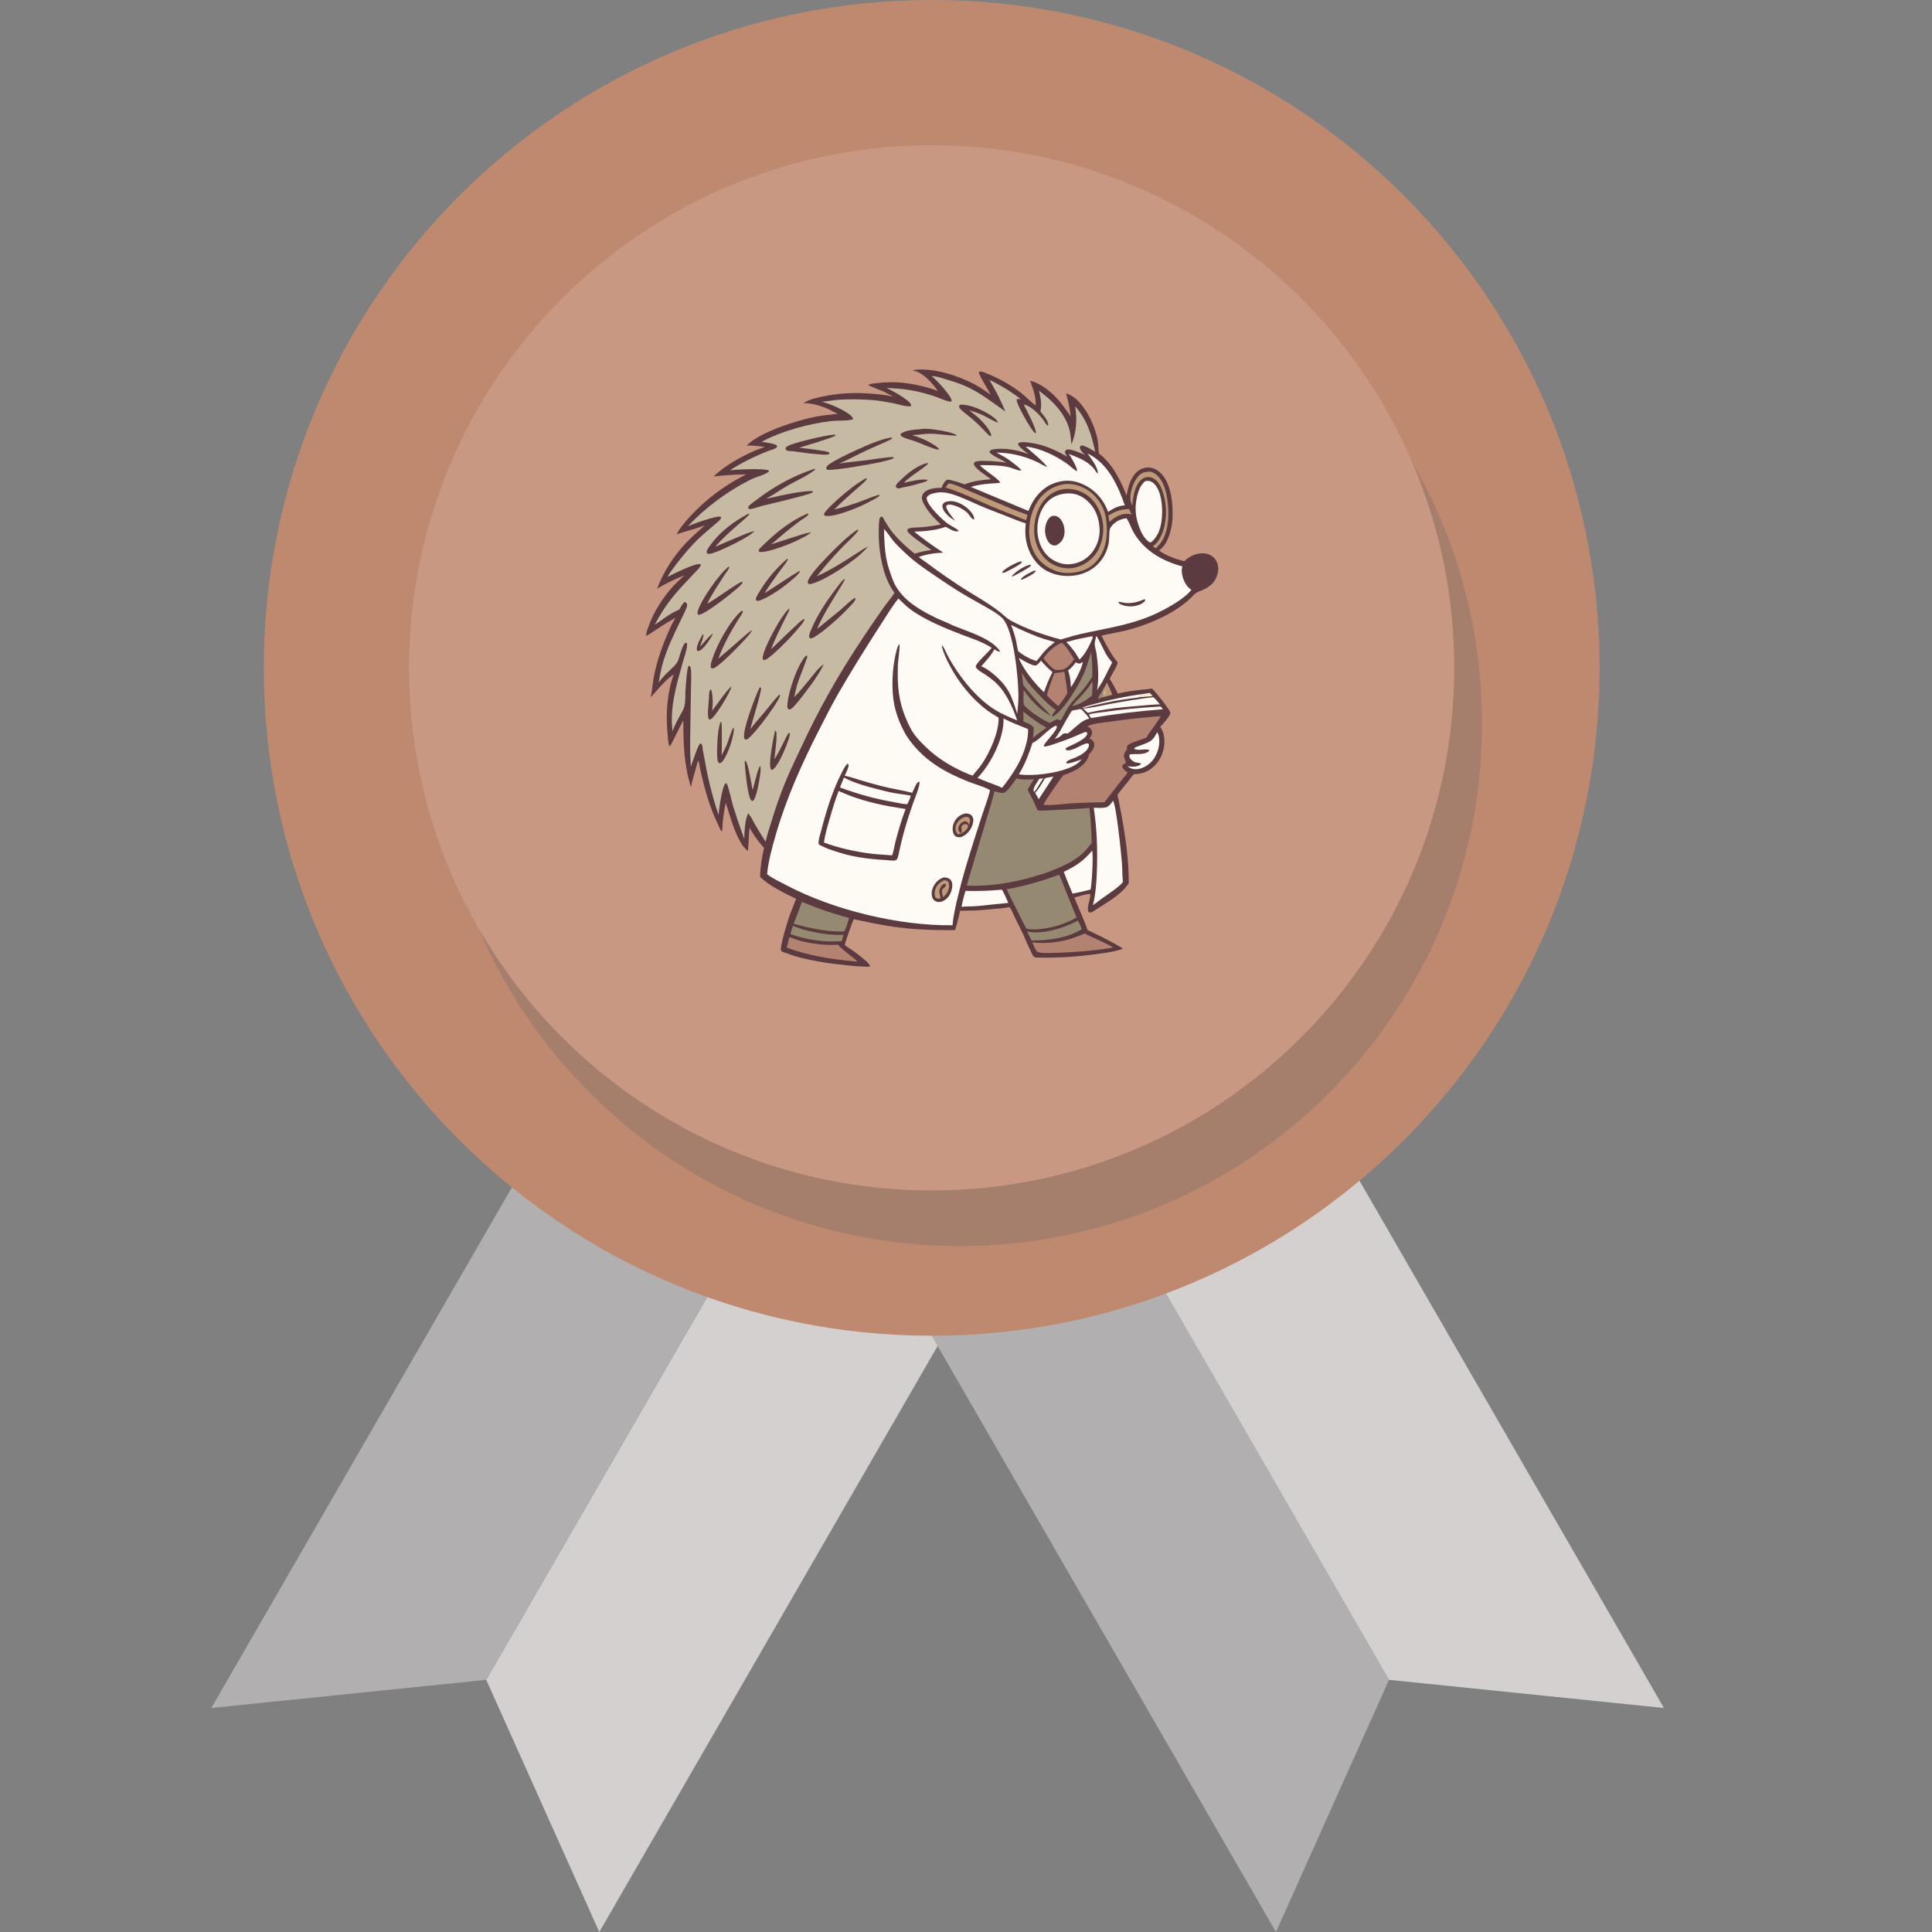<?xml version="1.0" encoding="UTF-8"?>
<!-- Generated by Pixelmator Pro 2.4.7 -->
<svg width="800" height="800" viewBox="0 0 800 800" xmlns="http://www.w3.org/2000/svg" xmlns:xlink="http://www.w3.org/1999/xlink">
    <rect x="0" y="0" width="800" height="800" fill="#808080" stroke="none"/>
    <path id="path1369" fill="#d4d0d0" stroke="none" d="M 330.949 471.09 L 411.277 517.468 L 248.156 800 L 201.337 695.583 L 330.949 471.09 Z"/>
    <path id="path1370" fill="#b1afaf" stroke="none" d="M 330.949 471.09 L 250.621 424.713 L 87.5 707.245 L 201.337 695.583 L 330.949 471.09 Z"/>
    <path id="path1371" fill="#b1afaf" stroke="none" d="M 445.55 471.09 L 365.22 517.468 L 528.342 800 L 575.16 695.583 L 445.55 471.09 Z"/>
    <path id="path1372" fill="#d4d0d0" stroke="none" d="M 445.55 471.09 L 525.878 424.713 L 688.997 707.245 L 575.16 695.583 L 445.55 471.09 Z"/>
    <path id="path1373" fill="#bf8970" stroke="none" d="M 662.34 276.555 C 662.34 429.29 538.522 553.107 385.785 553.107 C 233.048 553.107 109.231 429.29 109.231 276.555 C 109.231 123.818 233.048 0 385.785 0 C 538.522 0 662.34 123.818 662.34 276.555 Z"/>
    <path id="path1374" fill="#a88300" stroke="none" d="M 601.662 276.552 C 601.662 395.778 505.01 492.43 385.788 492.43 C 266.562 492.43 169.911 395.778 169.911 276.552 C 169.911 157.329 266.562 60.678 385.788 60.678 C 505.01 60.678 601.662 157.329 601.662 276.552 Z"/>
    <path id="path1375" fill="#a67e6c" stroke="none" d="M 613.693 299.6 C 613.693 419.102 516.818 515.977 397.315 515.977 C 277.813 515.977 180.937 419.102 180.937 299.6 C 180.937 180.097 277.813 83.222 397.315 83.222 C 516.818 83.222 613.693 180.097 613.693 299.6 Z"/>
    <path id="path1376" fill="#c99882" stroke="none" d="M 602.17 276.552 C 602.17 396.055 505.295 492.93 385.792 492.93 C 266.29 492.93 169.414 396.055 169.414 276.552 C 169.414 157.051 266.29 60.175 385.792 60.175 C 505.295 60.175 602.17 157.051 602.17 276.552 Z"/>
    <g id="bookclosedsideeye">
        <path id="path1377" fill="#5c3b40" stroke="none" d="M 379.565 153.071 C 387.27 152.485 396.995 155.607 403.758 159.256 C 406.006 160.469 408.094 161.965 410.202 163.401 C 409.456 161.867 405.2 155.13 405.326 154.226 C 405.525 153.973 405.576 153.859 405.922 153.825 C 406.575 153.759 407.532 154.229 408.143 154.462 C 413.164 156.381 418.428 159.324 422.7 162.607 C 424.857 164.264 426.658 166.317 428.855 167.92 C 428.978 164.119 427.821 161.126 426.55 157.643 C 431.196 158.762 435.914 162.741 438.908 166.379 C 440.502 168.316 441.869 170.41 443.349 172.428 C 443.108 170.387 442.811 168.404 442.347 166.399 C 442.073 165.216 441.68 164.074 441.453 162.879 C 442.654 163.278 443.803 163.825 444.808 164.599 C 449.646 168.321 453.361 176.163 454.494 182.102 C 454.846 183.949 454.748 185.772 455.016 187.609 L 455.042 187.775 C 460.628 192.029 463.938 198.788 466.48 205.177 C 467.152 201.669 468.022 197.98 470.735 195.444 C 470.82 195.365 470.907 195.287 470.995 195.212 C 471.084 195.137 471.175 195.064 471.267 194.993 C 471.36 194.922 471.454 194.854 471.55 194.788 C 471.646 194.722 471.743 194.659 471.842 194.598 C 471.942 194.537 472.042 194.478 472.144 194.422 C 472.246 194.367 472.35 194.313 472.455 194.263 C 472.56 194.212 472.666 194.164 472.773 194.119 C 472.88 194.074 472.988 194.031 473.098 193.991 C 473.207 193.952 473.318 193.915 473.429 193.881 C 473.54 193.847 473.652 193.815 473.765 193.787 C 473.878 193.759 473.991 193.733 474.106 193.711 C 474.22 193.688 474.335 193.668 474.45 193.651 C 474.565 193.634 474.68 193.621 474.796 193.61 C 474.912 193.599 475.028 193.591 475.145 193.586 C 475.261 193.58 475.377 193.578 475.494 193.579 C 475.61 193.58 475.726 193.584 475.843 193.591 C 477.903 193.713 479.692 194.845 481.049 196.339 C 485.084 200.783 485.795 209.059 485.483 214.845 C 485.272 218.764 483.909 224.49 480.828 227.198 L 479.919 228 C 482.95 230.073 486.835 231.521 490.404 232.383 C 491.708 231.073 493.218 230.116 494.992 229.576 C 497.03 228.955 499.413 228.87 501.322 229.941 C 501.41 229.991 501.498 230.044 501.584 230.099 C 501.67 230.153 501.754 230.21 501.838 230.269 C 501.921 230.328 502.003 230.39 502.083 230.453 C 502.163 230.516 502.241 230.581 502.318 230.648 C 502.395 230.715 502.47 230.784 502.544 230.855 C 502.617 230.926 502.689 230.998 502.759 231.073 C 502.829 231.147 502.897 231.223 502.963 231.301 C 503.029 231.379 503.093 231.458 503.155 231.539 C 503.217 231.62 503.277 231.702 503.335 231.786 C 503.393 231.87 503.449 231.956 503.502 232.042 C 503.556 232.129 503.608 232.217 503.657 232.307 C 503.706 232.396 503.753 232.486 503.798 232.578 C 503.843 232.67 503.885 232.763 503.925 232.856 C 503.965 232.95 504.003 233.045 504.039 233.141 C 504.074 233.236 504.107 233.333 504.138 233.43 C 504.168 233.528 504.196 233.626 504.222 233.724 C 504.821 236.071 504.213 238.35 502.972 240.375 C 501.887 242.146 499.826 243.533 497.942 244.332 C 497.053 244.709 496.013 245.007 495.223 245.573 C 494.39 246.17 493.671 247.067 492.919 247.774 C 491.637 248.98 490.219 250.133 488.785 251.153 C 482.429 255.67 473.959 259.121 466.428 261.011 C 463.009 261.868 459.531 262.388 456.113 263.21 C 457.53 266.228 460.522 271.708 462.732 274.145 L 462.811 274.231 C 462.852 275.557 460.119 279.506 459.549 281.092 C 459.535 281.131 459.522 281.17 459.509 281.21 C 460.834 282.976 461.819 285.243 462.867 287.195 C 466.103 286.377 469.644 285.97 472.96 285.571 C 474.292 285.411 475.672 285.396 476.977 285.083 C 478.025 285.849 484.594 294.151 484.64 295.089 C 484.698 296.262 481.306 300.198 480.396 300.956 C 481.609 302.591 482.072 304.451 482.16 306.464 C 482.32 310.093 481.05 313.898 478.573 316.582 C 475.942 319.432 473.264 320.439 469.476 320.602 C 468.639 321.518 467.918 322.6 467.136 323.569 C 465.637 325.425 464.05 327.242 462.694 329.206 C 463.349 331.635 463.735 334.126 464.208 336.594 C 465.956 345.7 467.478 356.448 467.394 365.715 C 464.473 370.253 459.169 373.238 454.695 376.071 C 453.795 376.641 452.745 377.557 451.702 377.819 C 451.302 377.92 451.082 377.847 450.749 377.626 C 449.764 375.875 451.562 372.496 451.467 370.495 C 451.455 370.242 451.498 370.339 451.313 370.173 C 449.199 370.313 446.907 371.109 444.864 371.658 C 446.664 376.164 448.793 380.616 450.381 385.192 C 451.609 385.633 452.839 386.316 454.018 386.877 C 457.796 388.675 461.43 390.642 465.032 392.77 C 462.031 394.028 458.498 394.439 455.295 394.9 C 446.585 396.152 438.055 396.735 429.265 396.507 C 428.798 396.494 428.374 396.448 428.029 396.096 C 427.211 395.259 424.338 388.298 423.611 386.765 C 422.445 384.309 421.205 381.896 420.008 379.457 C 419.42 378.259 418.899 376.569 417.983 375.614 C 417.879 375.627 417.763 375.64 417.662 375.663 C 415.758 376.1 413.745 376.194 411.798 376.366 C 409.311 376.585 406.817 376.864 404.323 376.981 C 402.062 377.086 399.794 377.051 397.53 377.141 C 396.977 379.8 396.351 382.561 395.46 385.127 C 386.892 385.249 378.388 384.935 369.89 383.736 C 364.362 382.956 358.977 381.779 353.522 380.63 C 352.674 382.6 351.963 384.664 351.251 386.689 C 350.775 388.238 350.168 389.685 349.782 391.271 C 350.735 392.146 352.082 392.847 353.145 393.618 C 354.623 394.69 360.045 398.627 360.267 400.022 L 360.085 400.207 C 358.439 400.705 345.074 399.129 342.617 398.744 C 337.889 398.004 333.181 397.163 328.601 395.749 C 327.715 395.475 326.883 395.101 326.012 394.805 C 325.332 394.574 323.736 394.248 323.409 393.583 C 322.778 392.303 326.12 381.486 326.814 379.528 C 327.693 377.049 328.768 374.648 329.662 372.177 C 325.065 369.974 318.303 366.736 314.71 363.045 C 314.795 361.035 314.976 359.034 315.253 357.041 C 315.53 355.049 315.902 353.074 316.368 351.117 C 315.844 350.426 315.215 349.805 314.671 349.126 C 313.111 347.181 311.503 344.965 310.413 342.723 C 309.95 345.901 310.067 349.208 309.682 352.418 C 305.002 348.808 302.341 337.851 300.507 332.399 C 299.971 334.893 299.592 337.495 299.298 340.03 C 299.148 341.317 299.326 343.016 298.89 344.215 L 298.71 344.22 C 298.184 343.544 297.953 342.694 297.573 341.932 C 293.416 333.605 291.103 324.383 289.302 315.296 L 289.082 315.246 L 289.104 314.924 L 289.237 315.099 L 289.129 314.886 C 288.712 315.763 288.556 316.761 288.274 317.691 C 287.443 320.432 286.704 323.08 286.111 325.884 C 283.178 316.62 282.962 307.93 282.952 298.285 C 281.884 300.018 278.015 308.432 277.439 308.909 L 277.211 308.883 C 277.185 308.837 277.156 308.792 277.134 308.744 C 276.602 307.583 276.602 305.683 276.473 304.405 C 275.627 296.031 276.126 287.201 278.982 279.227 C 278.941 279.255 278.901 279.283 278.861 279.311 L 278.663 279.454 C 275.134 281.969 272.337 285.57 269.452 288.757 C 270.05 285.945 270.223 283.049 270.761 280.219 C 271.938 274.037 273.942 268.22 276.431 262.446 C 277.422 260.148 278.392 257.884 279.746 255.77 C 278.118 256.79 276.405 257.681 274.777 258.711 C 272.517 260.14 270.325 261.715 268.044 263.102 C 267.806 263.247 267.86 263.255 267.562 263.234 C 267.536 263.077 267.528 263.068 267.537 262.883 C 267.59 261.797 268.224 260.375 268.573 259.338 C 270.463 253.719 274.595 247.278 278.591 242.893 C 280.079 241.26 281.79 239.786 283.373 238.241 C 280.775 239.208 274.21 242.277 272.067 243.843 C 274.722 236.661 279.156 229.913 284.459 224.413 C 286.804 221.98 289.347 219.789 291.845 217.523 C 289.298 218.536 286.559 219.273 283.932 220.066 C 282.68 220.444 281.382 220.755 280.198 221.316 C 281.399 218.778 283.54 216.281 285.416 214.21 C 286.093 213.466 286.783 212.735 287.488 212.018 C 288.193 211.3 288.911 210.596 289.642 209.906 C 290.374 209.216 291.118 208.539 291.875 207.877 C 292.633 207.216 293.402 206.568 294.184 205.936 C 294.966 205.303 295.76 204.686 296.565 204.083 C 297.37 203.481 298.187 202.894 299.015 202.323 C 299.843 201.751 300.681 201.196 301.53 200.657 C 302.379 200.117 303.238 199.594 304.106 199.088 C 305.704 198.141 307.36 197.309 308.986 196.414 C 304.462 196.486 299.953 196.783 295.459 197.305 C 299.7 193.11 306.813 189.067 312.346 186.691 C 313.788 186.072 315.298 185.635 316.753 185.046 C 314.229 184.763 311.699 184.34 309.155 184.541 C 314.311 179.023 329.624 174.225 337.01 172.693 C 340.275 172.016 343.636 171.676 346.951 171.351 C 345.652 170.879 344.448 170.068 343.191 169.481 C 340.333 168.146 335.852 166.798 332.691 166.953 C 332.798 166.881 332.905 166.81 333.013 166.74 C 335.142 165.377 337.798 164.786 340.247 164.264 C 347.581 162.702 354.216 162.438 361.657 163.079 C 364.449 163.319 367.122 163.588 369.863 164.213 C 368.498 163.531 367.189 162.736 365.802 162.098 C 364.71 161.597 359.999 159.907 359.562 159.405 C 359.633 159.357 359.7 159.302 359.775 159.259 C 360.568 158.813 362.453 158.739 363.398 158.621 C 371.843 157.563 380.381 159.014 388.337 161.862 C 386.512 159.196 383.326 155.615 380.374 154.184 C 379.565 153.792 378.645 153.601 377.785 153.337 C 378.373 153.221 378.972 153.153 379.565 153.071 Z"/>
        <path id="path1378" fill="#968971" stroke="none" d="M 456.522 285.984 C 456.567 286.454 456.747 287.079 456.634 287.531 C 456.553 287.854 456.036 288.589 456.279 288.793 C 455.932 289.103 455.046 289.307 454.588 289.479 C 454.944 288.16 455.764 287.096 456.522 285.984 Z"/>
        <path id="path1379" fill="#f5eece" stroke="none" d="M 476.027 286.917 C 476.418 287.248 477.055 287.76 477.171 288.267 C 475.379 288.397 473.587 288.576 471.796 288.698 C 471.855 288.415 471.903 288.258 472.114 288.061 C 472.339 287.851 472.28 287.989 472.311 287.708 L 471.996 287.536 C 473.33 287.323 474.708 287.191 476.027 286.917 Z"/>
        <path id="path1380" fill="#fdfbf4" stroke="none" d="M 430.353 322.488 L 432.077 322.301 C 430.734 324.085 429.766 326.167 428.42 327.905 C 428.181 327.693 428.037 327.553 427.909 327.258 C 428.049 325.73 429.564 323.815 430.353 322.488 Z"/>
        <path id="path1381" fill="#bd9a78" stroke="none" d="M 456.522 285.984 C 457.179 284.905 457.827 283.813 458.333 282.654 C 459.156 284.261 459.956 285.975 460.55 287.68 C 459.137 288.085 457.723 288.514 456.279 288.793 C 456.036 288.589 456.553 287.854 456.634 287.531 C 456.747 287.079 456.567 286.454 456.522 285.984 Z"/>
        <path id="path1382" fill="#c7baa2" stroke="none" d="M 457.62 286.116 L 457.896 286.31 C 457.929 286.479 457.946 286.52 457.936 286.709 C 457.915 287.115 457.611 287.412 457.337 287.669 C 457.17 287.627 457.081 287.565 456.938 287.473 L 456.882 287.155 C 457.039 286.717 457.306 286.452 457.62 286.116 Z"/>
        <path id="path1383" fill="#fdfbf4" stroke="none" d="M 447.803 293.192 C 449.905 292.248 452.257 291.724 454.481 291.147 C 460.249 289.6 466.087 288.397 471.996 287.536 L 472.311 287.708 C 472.28 287.989 472.339 287.851 472.114 288.061 C 471.903 288.258 471.855 288.415 471.796 288.698 C 470.627 288.962 469.38 289.055 468.193 289.22 C 465.854 289.546 463.506 289.872 461.185 290.307 C 458.061 290.894 454.939 291.613 451.839 292.317 C 450.569 292.605 449.098 293.173 447.803 293.192 Z"/>
        <path id="path1384" fill="#bd9a78" stroke="none" d="M 466.85 210.795 L 467.407 210.776 C 467.906 211.253 468.109 212.292 468.562 212.915 C 468.596 212.963 468.632 213.01 468.667 213.057 C 468.247 212.956 467.822 212.853 467.392 212.803 C 464.754 212.498 462.299 213.741 460.29 215.314 L 459.452 216.131 C 459.246 215.253 459.096 214.359 458.932 213.473 C 461.798 211.752 463.534 211.121 466.85 210.795 Z"/>
        <path id="path1385" fill="#fdfbf4" stroke="none" d="M 432.615 322.435 C 433.271 321.843 435.275 321.82 436.198 321.578 C 434.207 324.719 432.171 327.811 430.111 330.903 C 429.623 330.031 429.151 329.144 428.632 328.291 L 428.42 327.905 C 429.766 326.167 430.734 324.085 432.077 322.301 L 432.615 322.435 Z"/>
        <path id="path1386" fill="#443033" stroke="none" d="M 432.077 322.301 L 432.615 322.435 C 431.431 324.38 430.18 326.626 428.632 328.291 L 428.42 327.905 C 429.766 326.167 430.734 324.085 432.077 322.301 Z"/>
        <path id="path1387" fill="#fdfbf4" stroke="none" d="M 448.256 274.087 C 448.301 274.172 448.302 274.157 448.303 274.285 C 448.313 276.071 444.713 282.967 443.493 284.469 L 443.517 284.223 L 443.44 284.313 L 443.335 283.322 C 443.308 281.314 442.886 279.492 442.289 277.59 C 443.4 276.727 444.345 275.838 445.13 274.664 L 445.234 274.507 C 445.4 274.441 445.314 274.5 445.429 274.263 C 445.808 274.435 446.35 274.748 446.765 274.768 C 447.409 274.799 447.766 274.455 448.256 274.087 Z"/>
        <path id="path1388" fill="#fdfbf4" stroke="none" d="M 479.295 292.636 C 479.699 292.593 480.176 292.508 480.572 292.626 C 480.991 292.751 481.278 293.336 481.5 293.687 C 471.972 294.44 462.332 295.511 452.915 297.151 C 452.564 297.243 452.258 297.32 451.89 297.315 C 451.352 296.984 451.175 296.336 450.918 295.772 C 453.182 295.246 455.61 295.025 457.915 294.702 C 465.013 293.721 472.14 293.032 479.295 292.636 Z"/>
        <path id="path1389" fill="#fdfbf4" stroke="none" d="M 451.839 263.53 C 452.158 263.503 452.171 263.449 452.455 263.629 C 452.458 263.684 452.466 263.738 452.464 263.792 C 452.435 264.488 451.988 265.304 451.698 265.932 C 450.481 268.561 449.095 271.1 446.984 273.12 C 446.4 272.168 445.822 271.213 445.248 270.255 C 444.056 268.745 442.949 267.154 441.524 265.851 C 443.075 265.528 444.583 264.995 446.132 264.651 C 448.025 264.231 449.947 263.96 451.839 263.53 Z"/>
        <path id="path1390" fill="#fdfbf4" stroke="none" d="M 447.155 293.595 L 447.961 293.853 C 449.014 295.135 450.162 296.135 451.068 297.555 C 448.353 298.066 446.03 300.473 443.983 302.21 C 443.425 302.684 442.845 303.252 442.211 303.622 C 441.637 303.958 441.255 303.531 440.708 303.678 C 439.948 303.884 439.212 304.839 438.513 305.246 C 437.972 305.561 437.301 305.748 436.709 305.949 C 438.438 304.036 439.695 301.349 440.962 299.103 C 441.867 297.499 442.825 295.938 443.77 294.358 C 444.882 293.936 446.049 293.96 447.155 293.595 Z"/>
        <path id="path1391" fill="#fdfbf4" stroke="none" d="M 453.938 263.323 C 454.549 263.714 457.327 269.738 457.999 270.896 C 458.719 272.137 459.589 273.2 460.515 274.288 C 460.204 275.057 459.756 275.784 459.39 276.53 C 458.465 278.457 457.495 280.36 456.479 282.241 L 454.263 285.787 C 455.123 281.451 454.7 275.349 454.088 270.933 C 453.881 269.437 453.267 267.822 453.309 266.32 C 453.336 265.366 453.781 264.292 453.938 263.323 Z"/>
        <path id="path1392" fill="#bd9a78" stroke="none" d="M 475.572 195.305 C 475.622 195.291 475.67 195.267 475.722 195.262 C 476.656 195.179 478.181 195.992 478.849 196.576 C 482.472 199.736 483.393 205.532 483.708 210.064 C 484.027 214.636 483.577 220.245 481.029 224.2 C 480.342 225.266 479.459 226.112 478.633 227.061 L 477.354 226.174 C 477.618 225.987 477.874 225.79 478.122 225.582 C 481.178 223.012 482.353 218.037 482.698 214.258 C 482.704 214.213 482.711 214.168 482.717 214.122 C 483.205 210.175 482.065 202.906 479.526 199.736 C 478.59 198.566 477.226 197.668 475.707 197.535 C 474.559 197.435 473.471 197.864 472.6 198.598 C 469.804 200.954 469.109 206.061 468.868 209.461 C 468.491 208.561 468.17 207.695 468.083 206.715 C 467.826 203.808 469.377 199.46 471.275 197.263 C 472.531 195.808 473.744 195.44 475.572 195.305 Z"/>
        <path id="path1393" fill="#fdfbf4" stroke="none" d="M 477.495 288.693 C 478.31 289.128 479.591 290.902 480.297 291.648 C 477.494 291.721 474.685 292.025 471.889 292.246 C 464.733 292.812 457.466 293.539 450.458 295.166 L 448.479 293.401 C 452.16 293.13 455.901 292.179 459.531 291.504 C 465.468 290.401 471.495 289.38 477.495 288.693 Z"/>
        <path id="path1394" fill="#bd9a78" stroke="none" d="M 392.82 200.143 C 395.079 200.303 399.546 202.582 401.79 203.507 L 419.548 210.973 C 421.47 211.781 423.485 212.383 425.425 213.159 C 425.284 213.818 425.205 214.743 424.841 215.308 L 424.616 215.321 C 419.848 213.333 414.97 211.588 410.23 209.535 C 403.918 206.801 398.128 203.948 391.521 201.853 C 391.923 201.243 392.333 200.691 392.82 200.143 Z"/>
        <path id="path1395" fill="#fdfbf4" stroke="none" d="M 421.884 272.536 C 422.52 272.71 423.097 273.178 423.673 273.501 C 424.638 274.042 427.659 275.667 428.682 275.583 C 429.651 275.502 430.476 274.24 431.07 273.549 C 432.484 275.315 434.089 276.831 435.79 278.314 C 435.06 279.788 434.366 281.24 433.733 282.758 C 433.205 284.031 432.776 285.355 432.311 286.651 C 428.544 283.116 423.771 277.313 421.884 272.536 Z"/>
        <path id="path1396" fill="#fdfbf4" stroke="none" d="M 479.146 303.202 C 479.321 303.459 479.468 303.732 479.587 304.02 C 479.706 304.307 479.795 304.604 479.853 304.91 C 480.489 308.096 479.554 311.615 477.727 314.259 C 476.323 316.29 473.845 318.003 471.394 318.424 C 469.645 318.724 468.263 318.31 466.839 317.316 C 467.91 317.388 469.193 317.544 470.252 317.382 C 470.944 317.277 472.064 316.903 472.505 316.34 L 472.463 316.208 C 471.889 315.865 470.754 315.804 470.062 315.653 C 469.297 315.354 468.298 314.612 467.865 313.907 C 467.643 313.546 467.61 312.968 467.729 312.57 C 467.8 312.337 467.918 312.383 468.13 312.356 C 470.314 312.074 472.731 312.58 474.82 311.609 C 475.257 311.405 475.765 311.115 475.937 310.656 C 474.804 309.727 471.166 311.134 469.709 310.034 C 469.721 309.951 469.706 309.86 469.744 309.786 C 470.082 309.125 475.341 307.986 477.063 306.324 C 477.989 305.429 478.553 304.328 479.146 303.202 Z"/>
        <g id="g5">
            <path id="path1397" fill="#b38271" stroke="none" d="M 440.6 278.139 L 440.753 278.173 C 440.97 278.942 441.01 279.839 441.129 280.631 C 441.443 282.728 441.803 284.827 441.989 286.94 C 440.975 288.85 439.587 290.646 438.268 292.357 C 437.703 291.931 437.17 291.452 436.628 290.996 C 435.536 289.978 434.44 288.984 433.488 287.83 C 434.311 284.737 435.513 281.783 436.581 278.77 C 437.937 278.594 439.261 278.429 440.6 278.139 Z"/>
            <path id="path1398" fill="#b38271" stroke="none" d="M 439.684 266.259 C 441.056 266.712 443.839 271.583 444.786 272.961 C 444.098 273.967 443.209 275.011 442.337 275.861 C 440.766 277.393 439.352 277.467 437.28 277.435 C 435.756 277.173 433.023 273.785 432.067 272.585 C 433.52 270.414 437.117 266.836 439.684 266.259 Z"/>
        </g>
        <path id="path1399" fill="#fdfbf4" stroke="none" d="M 414.195 368.443 C 414.4 368.404 414.616 368.429 414.824 368.435 C 415.479 368.922 416.98 372.816 417.508 373.86 C 415.232 374.163 412.917 374.32 410.631 374.563 C 407.399 374.906 404.049 375.372 400.799 375.325 C 399.906 375.363 399.028 375.424 398.14 375.524 C 398.548 373.275 399.14 371.081 399.779 368.888 C 404.648 369.015 409.331 368.906 414.195 368.443 Z"/>
        <path id="path1400" fill="#fdfbf4" stroke="none" d="M 418.648 258.769 C 419.787 259.266 420.884 259.877 422.012 260.403 C 424.605 261.614 427.28 262.766 429.96 263.773 C 432.193 264.612 434.515 265.138 436.777 265.881 C 435.342 266.998 433.954 268.084 432.741 269.451 C 431.441 270.771 430.478 272.379 429.157 273.698 C 426.288 272.843 423.974 271.5 421.619 269.686 C 421.242 268.437 421.094 267.064 420.822 265.782 C 420.31 263.366 419.583 261.056 418.648 258.769 Z"/>
        <path id="path1401" fill="#fdfbf4" stroke="none" d="M 452.257 352.197 C 452.751 354.598 452.146 365.876 451.598 368.318 C 449.17 369.007 446.579 369.537 444.102 370.031 C 443.862 369.33 443.54 368.648 443.251 367.966 C 442.255 365.682 441.39 363.336 440.487 361.014 C 445.702 358.456 448.483 356.672 452.257 352.197 Z"/>
        <path id="path1402" fill="#b38271" stroke="none" d="M 326.921 388.073 C 328.437 388.552 329.893 389.172 331.433 389.595 C 335.859 390.814 342.374 391.563 346.933 391.184 C 348.604 392.949 350.517 394.42 352.411 395.932 C 353.25 396.602 354.211 397.248 354.938 398.034 C 354.631 398.208 354.125 398.089 353.766 398.06 C 344.522 397.255 334.526 395.703 325.81 392.406 C 326.206 390.963 326.4 389.48 326.921 388.073 Z"/>
        <path id="path1403" fill="#b38271" stroke="none" d="M 449.181 386.51 C 452.992 388.641 457.215 390.069 460.955 392.291 C 459.605 392.683 458.07 392.795 456.677 393.001 C 450.738 393.882 444.767 394.19 438.779 394.517 C 436.684 394.474 431.511 394.992 429.84 394.247 C 428.731 393.752 427.928 391.245 427.45 390.169 C 429.138 390.445 430.828 390.463 432.534 390.441 C 438.518 390.364 443.752 388.943 449.181 386.51 Z"/>
        <path id="path1404" fill="#fdfbf4" stroke="none" d="M 474.361 199.149 C 474.712 199.118 475.075 199.105 475.427 199.118 C 476.449 199.154 477.407 199.751 478.086 200.484 C 480.895 203.512 481.397 209.548 481.17 213.444 C 480.926 217.641 480.091 221.5 476.836 224.395 C 476.561 224.518 476.39 224.602 476.086 224.578 C 475.028 224 474.233 222.977 473.551 222.01 C 472.767 220.9 472.268 219.697 471.787 218.433 C 470.331 214.61 469.854 211.09 470.556 207.02 C 471.035 204.243 471.941 200.851 474.361 199.149 Z"/>
        <path id="path1405" fill="#fdfbf4" stroke="none" d="M 415.543 297.521 C 418.703 299.135 422.364 300.582 425.68 301.88 C 425.815 303.786 425.505 305.618 425.071 307.468 C 423.413 314.532 419.375 320.598 414.946 326.232 C 413.162 325.326 411.328 324.73 409.463 324.032 C 407.882 323.423 406.313 322.783 404.758 322.111 L 404.991 321.867 C 410.462 316.061 415.774 305.597 415.543 297.521 Z"/>
        <path id="path1406" fill="#fdfbf4" stroke="none" d="M 437.135 300.488 L 437.524 300.616 C 438.401 302.129 432.26 307.513 432.193 308.956 C 432.479 309.129 432.667 309.131 433 309.086 C 435.198 308.792 442.633 305.904 445.016 304.936 C 446.378 304.384 447.771 303.652 449.153 303.193 C 449.507 303.075 449.692 303.104 450.034 303.227 C 450.18 303.538 450.227 303.7 450.131 304.041 C 449.517 306.231 443.938 308.431 441.857 309.465 C 441.485 309.649 441.334 309.747 441.202 310.144 L 441.396 310.47 C 443.381 311.698 448.419 307.779 450.2 307.819 C 450.565 307.827 450.615 307.873 450.864 308.11 C 450.974 308.556 450.936 308.879 450.768 309.302 C 449.856 311.602 447.034 312.906 444.917 313.863 C 444.016 314.214 442.057 314.745 441.586 315.606 C 441.48 315.8 441.559 315.879 441.616 316.074 C 442.523 316.459 446.921 314.768 447.947 314.426 C 447.361 315.051 446.781 315.662 446.086 316.168 C 440.948 319.913 428.17 321.604 421.882 320.634 C 424.447 316.412 425.966 312.346 427.518 307.681 C 430.911 306.012 433.638 302.12 437.135 300.488 Z"/>
        <path id="path1407" fill="#fdfbf4" stroke="none" d="M 460.845 331.595 C 462.222 333.013 464.33 354.19 464.57 357.286 C 464.772 359.903 464.674 362.55 464.98 365.142 C 463.791 367.239 456.722 371.531 454.599 373.33 L 454.429 373.476 C 453.829 373.925 453.198 374.343 452.583 374.771 C 453.767 369.83 454.049 364.953 454.217 359.899 C 454.501 351.333 454.165 342.961 452.898 334.479 C 454.367 334.492 455.996 334.627 457.442 334.414 C 459.152 334.163 459.927 332.899 460.845 331.595 Z"/>
        <path id="libro" fill="#b38271" stroke="none" d="M 479.02 296.676 C 479.574 296.619 480.137 296.606 480.693 296.575 C 479.471 298.556 478.082 300.446 476.748 302.353 C 476.078 303.31 475.167 304.349 474.744 305.433 C 473.13 306.144 467.716 307.566 466.859 308.743 C 466.555 309.161 466.601 309.533 466.686 310.01 C 466.725 310.228 466.563 310.358 466.445 310.536 C 464.512 313.448 465.663 313.179 466.188 315.751 C 465.88 316.303 465.174 316.372 464.835 316.901 C 464.708 317.1 464.689 317.276 464.73 317.499 C 464.913 318.499 466.168 319.323 466.951 319.865 C 466.074 321.183 464.934 322.401 463.958 323.654 L 457.308 332.195 C 452.727 332.286 448.098 332.361 443.527 332.663 C 440.032 332.894 435.864 333.533 432.459 333.299 C 432.257 333.32 432.362 333.336 432.149 333.218 C 432.349 331.947 438.859 322.897 440.183 321.092 C 442.403 320.185 444.576 319.528 446.579 318.148 C 448.694 316.691 450.52 314.898 450.985 312.306 C 451.534 311.715 452.065 311.141 452.469 310.436 C 452.951 309.594 453.328 308.548 453.012 307.58 C 452.683 306.573 452.005 306.253 451.124 305.808 C 451.187 305.726 451.248 305.643 451.308 305.559 C 451.872 304.774 452.361 303.893 452.154 302.892 C 451.941 301.859 451.086 301.237 450.247 300.716 C 453.067 299.447 456.502 299.285 459.535 298.856 C 466.003 297.885 472.498 297.159 479.02 296.676 Z"/>
        <path id="path1408" fill="#fdfbf4" stroke="none" d="M 424.739 184.928 C 430.582 185.542 436.831 188.506 441.62 191.858 C 442.913 192.763 444.595 194.383 445.788 195.094 L 445.978 194.962 C 445.982 194.908 445.992 194.855 445.991 194.801 C 445.976 193.593 443.368 188.906 442.528 187.97 C 445.522 189.045 448.721 190.317 451.209 192.341 C 451.791 192.811 452.331 193.325 452.828 193.885 C 453.24 194.354 454.006 195.775 454.489 195.984 L 454.611 195.794 C 454.505 193.388 451.745 189.681 450.308 187.782 C 450.404 187.825 450.5 187.87 450.594 187.916 C 458.782 191.891 462.955 201.086 465.762 209.261 C 463.029 209.414 461.066 210.509 458.831 211.977 C 458.521 211.056 458.109 210.159 457.659 209.299 C 455.17 204.544 451.121 201.192 445.971 199.633 C 441.961 198.419 437.799 199.212 434.164 201.142 C 430.005 203.665 427.628 207.141 425.843 211.565 L 402.015 201.638 C 404.561 200.779 407.601 200.419 410.28 200.21 C 411.344 200.127 412.437 200.125 413.493 199.98 C 413.753 199.944 413.92 199.907 414.136 199.748 C 413.742 198.505 407.185 194.367 405.907 192.762 C 405.872 192.717 405.837 192.671 405.803 192.626 C 409.501 192.579 413.975 192.599 417.569 193.394 C 419.288 193.774 420.976 194.788 422.737 194.885 L 422.871 194.754 C 422.432 193.717 417.563 190.215 416.472 189.536 C 415.224 188.76 413.888 188.096 412.589 187.407 C 418.582 187.512 423.547 188.657 429.018 191.089 C 430.549 191.77 431.941 192.778 433.52 193.338 L 433.708 193.404 C 431.461 190.451 427.492 187.54 424.739 184.928 Z"/>
        <path id="path1409" fill="#bd9a78" stroke="none" d="M 440.667 200.493 C 440.706 200.485 440.744 200.476 440.784 200.471 C 444.704 200.012 448.862 201.552 451.873 204.027 C 455.543 207.045 457.691 211.271 458.132 215.986 C 458.681 221.852 458.151 227.464 454.238 232.139 C 451.534 235.37 447.887 236.838 443.761 237.198 C 439.73 237.617 436.026 236.433 432.751 234.076 C 429.184 231.51 427.1 227.539 426.428 223.226 C 425.582 217.805 426.876 211.306 430.17 206.859 C 430.325 206.647 430.484 206.439 430.65 206.235 C 430.815 206.031 430.985 205.831 431.16 205.635 C 431.335 205.439 431.515 205.248 431.699 205.061 C 431.883 204.874 432.072 204.692 432.266 204.514 C 432.459 204.336 432.657 204.164 432.859 203.996 C 433.061 203.828 433.267 203.665 433.477 203.508 C 433.687 203.35 433.901 203.198 434.118 203.05 C 434.336 202.903 434.557 202.762 434.781 202.625 C 435.006 202.489 435.234 202.359 435.465 202.234 C 435.696 202.109 435.93 201.99 436.166 201.877 C 436.403 201.763 436.643 201.656 436.885 201.554 C 437.127 201.453 437.372 201.357 437.619 201.268 C 437.865 201.178 438.114 201.095 438.365 201.017 C 438.616 200.94 438.869 200.869 439.124 200.805 C 439.378 200.74 439.634 200.682 439.892 200.63 C 440.149 200.578 440.407 200.532 440.667 200.493 Z"/>
        <path id="path1410" fill="#5c3b40" stroke="none" d="M 441.193 202.457 C 444.28 202.225 447.531 203.216 450.054 204.984 C 453.665 207.515 455.852 211.722 456.585 216.007 C 457.328 220.356 456.43 225.552 453.841 229.181 C 451.506 232.455 448.064 234.56 444.105 235.207 C 443.937 235.229 443.769 235.248 443.6 235.266 C 440.28 235.642 436.456 234.44 433.879 232.337 C 430.629 229.685 428.714 225.434 428.308 221.311 C 427.844 216.592 429.235 210.89 432.297 207.203 C 434.599 204.432 437.611 202.801 441.193 202.457 Z"/>
        <path id="path1411" fill="#fdfbf4" stroke="none" d="M 442.268 204.285 C 445.209 204.276 447.696 205.206 449.928 207.125 C 453.406 210.115 454.988 214.022 455.294 218.561 C 455.311 218.802 455.322 219.043 455.327 219.284 C 455.332 219.526 455.331 219.767 455.325 220.009 C 455.318 220.25 455.306 220.492 455.288 220.733 C 455.269 220.973 455.245 221.214 455.215 221.453 C 455.185 221.693 455.149 221.932 455.108 222.17 C 455.066 222.408 455.018 222.644 454.965 222.88 C 454.912 223.116 454.853 223.35 454.788 223.582 C 454.724 223.815 454.653 224.046 454.578 224.276 C 454.502 224.505 454.42 224.732 454.333 224.958 C 454.246 225.183 454.154 225.406 454.056 225.627 C 453.958 225.848 453.855 226.066 453.746 226.282 C 453.638 226.498 453.524 226.711 453.405 226.921 C 453.286 227.131 453.162 227.338 453.033 227.543 C 452.904 227.747 452.77 227.948 452.631 228.145 C 452.492 228.343 452.349 228.537 452.201 228.728 C 452.052 228.919 451.9 229.106 451.742 229.289 C 449.352 232.022 446.202 233.445 442.62 233.663 C 439.689 233.811 436.393 232.5 434.231 230.558 C 431.288 227.916 429.763 223.948 429.568 220.055 C 429.35 215.725 430.6 211.162 433.591 207.926 C 435.848 205.484 439.015 204.422 442.268 204.285 Z"/>
        <path id="path1412" fill="#5c3b40" stroke="none" d="M 435.726 213.624 C 436.171 213.585 436.652 213.551 437.091 213.651 C 438.209 213.907 439.112 214.789 439.677 215.748 C 440.734 217.541 441.094 219.934 440.571 221.95 C 440.1 223.763 439.13 224.782 437.575 225.707 C 436.947 225.946 436.497 225.937 435.857 225.735 C 434.743 225.383 434.038 224.433 433.56 223.411 C 433.496 223.276 433.437 223.139 433.381 223 C 433.324 222.861 433.272 222.721 433.222 222.58 C 433.173 222.439 433.128 222.296 433.086 222.153 C 433.044 222.009 433.005 221.865 432.971 221.719 C 432.936 221.573 432.905 221.427 432.878 221.28 C 432.85 221.133 432.827 220.985 432.807 220.837 C 432.787 220.689 432.771 220.54 432.759 220.391 C 432.746 220.242 432.738 220.092 432.733 219.943 C 432.728 219.793 432.727 219.644 432.73 219.494 C 432.733 219.345 432.739 219.195 432.749 219.046 C 432.76 218.897 432.774 218.748 432.791 218.599 C 432.809 218.451 432.831 218.303 432.856 218.155 C 432.881 218.008 432.91 217.861 432.943 217.715 C 432.975 217.569 433.012 217.424 433.052 217.28 C 433.092 217.135 433.136 216.992 433.183 216.85 C 433.23 216.708 433.281 216.568 433.335 216.428 C 433.817 215.154 434.464 214.191 435.726 213.624 Z"/>
        <path id="path1413" fill="#fdfbf4" stroke="none" d="M 366.037 219.036 C 367.144 220.074 368.766 222.571 369.863 223.906 C 371.442 225.829 373.319 227.547 375.131 229.251 C 378.779 232.681 382.955 235.555 387.089 238.354 C 390.558 240.703 394.043 243.064 397.613 245.257 C 400.501 247.03 403.467 248.657 406.416 250.322 C 408.82 251.68 413.612 254.23 415.369 256.331 C 419.871 261.716 421.633 280.662 421.712 287.767 C 421.742 290.377 421.491 292.983 421.216 295.575 C 420.57 293.493 419.909 291.385 419.073 289.371 C 418.782 288.565 418.416 287.75 418.014 286.994 C 417.617 286.253 417.183 285.536 416.712 284.84 C 416.24 284.145 415.734 283.477 415.193 282.835 C 413.355 280.687 409.008 276.75 406.27 275.927 C 408.266 273.607 410.321 271.634 411.71 268.872 C 412.35 269.199 413.231 269.821 413.931 269.883 L 414.043 269.706 C 413.835 269.084 413.296 268.595 412.848 268.13 C 408.747 263.872 400.43 261.341 394.937 259.142 C 394.14 258.824 393.371 258.381 392.578 258.037 C 390.855 257.29 389.11 256.589 387.414 255.778 C 383.427 253.872 378.386 251.056 375.174 247.984 C 373.582 246.46 372.045 244.657 370.933 242.749 C 369.973 241.102 369.331 239.261 368.737 237.456 C 368.234 235.93 367.686 234.379 367.331 232.812 C 366.329 228.379 366.13 223.573 366.037 219.036 Z"/>
        <g id="g6">
            <path id="path1414" fill="#968971" stroke="none" d="M 452.251 282.098 C 452.598 283.659 452.193 286.32 452.171 288.016 C 449.992 289.882 446.984 291.693 444.179 292.395 C 444.178 292.387 444.179 292.378 444.174 292.371 C 444.159 292.348 444.138 292.329 444.12 292.308 C 444.753 291.17 445.827 290.191 446.713 289.246 C 448.774 287.049 450.886 284.812 452.251 282.098 Z"/>
            <path id="path1415" fill="#968971" stroke="none" d="M 423.681 294.7 C 424.471 295.08 425.306 295.953 426.041 296.492 C 428.379 298.206 430.754 299.991 433.353 301.291 C 432.46 301.882 431.604 302.512 430.75 303.156 C 429.724 303.918 428.728 304.691 427.755 305.52 C 427.878 304.108 427.99 302.695 428.091 301.281 C 427.022 299.921 425.301 299.439 423.771 298.767 C 423.711 297.418 423.907 296.035 423.681 294.7 Z"/>
            <path id="path1416" fill="#968971" stroke="none" d="M 328.316 383.443 C 329.783 383.819 331.178 384.484 332.642 384.896 C 337.474 386.254 344.234 387.433 349.264 387.077 C 349.014 387.845 348.893 389.115 348.419 389.74 C 346.454 389.777 344.492 389.876 342.527 389.792 C 337.444 389.572 332.138 388.485 327.341 386.81 C 327.607 385.666 327.887 384.538 328.316 383.443 Z"/>
            <path id="path1417" fill="#968971" stroke="none" d="M 446.307 381.203 C 446.742 381.713 447.589 383.938 447.98 384.685 C 442.188 388.451 433.969 389.483 427.167 389.436 C 426.432 388.25 425.934 386.892 425.31 385.64 C 431.209 387.265 441.026 384.159 446.307 381.203 Z"/>
            <path id="path1418" fill="#968971" stroke="none" d="M 332.043 373.437 C 335.22 374.782 338.442 376.013 341.707 377.129 C 344.972 378.245 348.272 379.243 351.609 380.124 C 351.304 381.043 350.091 385.405 349.432 385.756 C 349.192 385.682 349.053 385.648 348.797 385.68 C 348.733 385.688 348.669 385.702 348.605 385.713 C 341.804 385.807 335.173 384.262 328.639 382.536 C 329.731 379.487 331.023 376.513 332.043 373.437 Z"/>
            <path id="path1419" fill="#968971" stroke="none" d="M 451.83 269.988 C 452.159 273.441 452.438 276.803 452.269 280.273 C 450.793 282.602 449.149 284.805 447.338 286.883 C 445.96 288.468 444.436 289.966 443.175 291.646 C 441.659 293.669 440.577 296.086 439.293 298.27 L 437.679 297.8 C 436.641 298.279 435.642 298.805 434.64 299.354 C 431.619 298.043 427.261 295.122 424.841 292.86 C 424.486 292.528 424.132 292.178 423.968 291.709 C 423.535 290.481 423.926 287.161 423.885 285.672 C 426.412 289.627 430.888 294.243 435.112 296.391 C 434.232 295.227 433.178 294.221 432.148 293.192 C 429.094 290.211 426.419 287 423.721 283.706 C 423.465 281.986 423.311 280.246 423.125 278.517 C 423.878 279.889 424.633 281.231 425.583 282.479 C 427.419 284.892 434.73 292.814 437.235 293.912 C 436.698 294.635 435.583 295.806 435.689 296.711 C 435.892 296.696 436.039 296.657 436.218 296.557 C 440.604 294.108 446.848 283.512 448.809 278.929 C 450.044 276.042 450.882 272.978 451.83 269.988 Z"/>
            <path id="path1420" fill="#968971" stroke="none" d="M 438.439 362.257 L 438.663 362.277 C 438.72 362.336 444.904 377.928 445.779 379.922 C 444.921 380.443 444.014 380.877 443.101 381.293 C 441.165 382.178 439.112 382.955 437.062 383.524 C 434.312 384.286 427.585 385.468 424.976 384.493 C 423.505 381.861 422.233 379.13 420.884 376.435 C 419.52 373.709 418.064 371 416.877 368.192 C 424.308 366.956 431.363 364.816 438.439 362.257 Z"/>
            <path id="path1421" fill="#968971" stroke="none" d="M 420.936 322.311 C 423.09 323.046 425.871 322.721 428.108 322.667 C 427.217 324.077 426.301 325.472 425.551 326.964 C 426.132 328.412 427.009 329.782 427.695 331.185 C 428.407 332.642 428.93 334.182 429.736 335.594 C 431.702 335.778 433.739 335.553 435.71 335.48 C 440.844 335.259 445.974 334.956 451.098 334.572 C 451.642 338.994 451.947 344.515 452.04 349.003 C 448.152 354.541 443.643 357.142 437.543 359.691 C 434.939 360.779 432.378 361.746 429.655 362.497 C 420.594 365.371 409.848 367.132 400.335 366.735 C 400.604 365.372 401.102 364.022 401.492 362.686 L 403.649 355.352 L 407.882 341.256 C 409.256 336.724 410.674 332.254 411.786 327.649 C 412.896 327.891 414.355 328.49 415.488 328.335 C 416.94 328.137 420.018 323.587 420.936 322.311 Z"/>
        </g>
        <path id="path1422" fill="#fdfbf4" stroke="none" d="M 388.85 203.885 C 390.801 203.738 392.663 204.139 394.522 204.71 C 398.228 205.848 401.823 207.659 405.382 209.202 C 408.921 210.737 412.547 212.081 416.14 213.484 C 418.993 214.598 421.827 215.818 424.758 216.712 C 424.643 217.63 424.579 218.552 424.565 219.478 C 424.55 220.403 424.587 221.327 424.673 222.249 C 425.164 227.068 427.458 231.889 431.272 234.94 C 434.96 237.89 439.9 238.908 444.521 238.361 C 452.019 237.474 457.733 232.318 459.094 224.804 C 459.397 223.129 459.2 220.256 459.629 218.918 C 459.762 218.503 460.061 218.123 460.333 217.79 C 461.854 215.927 464.095 214.839 466.453 214.602 C 467.68 216.279 468.31 218.551 469.362 220.381 C 473.76 228.032 481.256 232.306 489.575 234.528 C 489.232 235.716 489.28 236.857 489.528 238.058 C 490.029 240.483 491.239 242.871 493.345 244.257 C 489.549 248.914 479.853 253.865 474.193 255.955 C 465.415 259.233 456.894 260.39 447.867 262.439 C 444.955 263.1 442.093 263.953 439.233 264.806 C 432.258 262.974 424.845 260.394 418.492 256.946 C 417.001 256.137 415.752 254.837 414.444 253.767 C 413.038 252.618 411.534 251.555 410.027 250.543 C 405.679 247.622 401.066 245.077 396.699 242.171 C 393.695 240.173 390.677 238.118 387.752 236.005 C 385.292 234.228 382.895 232.378 380.394 230.657 C 383.457 229.482 387.329 228.948 390.605 228.839 C 386.565 226.256 382.304 223.177 378.571 220.157 C 382.863 220.016 387.564 219.616 391.609 218.139 C 392.796 218.796 394.602 219.933 395.959 220.031 C 396.321 220.057 396.675 220.076 396.951 219.834 C 396.707 219.149 393.49 217.573 392.731 217.052 C 390.323 215.4 384.184 209.527 383.748 206.633 C 383.687 206.227 383.77 205.858 384.035 205.538 C 384.979 204.396 387.469 204.069 388.85 203.885 Z"/>
        <path id="path1423" fill="#5c3b40" stroke="none" d="M 428.319 236.272 L 428.785 236.307 L 428.857 236.555 C 428.307 237.619 424.443 239.514 423.209 240.023 L 422.789 240.027 L 422.741 239.823 C 423.384 238.531 426.997 236.822 428.319 236.272 Z"/>
        <path id="path1424" fill="#5c3b40" stroke="none" d="M 426.671 233.831 C 426.762 233.854 426.824 233.938 426.897 233.994 L 426.864 234.254 C 426.192 235.17 420.512 238.147 419.171 238.758 C 419.095 238.706 419.051 238.617 418.994 238.545 C 420.633 236.571 424.128 234.31 426.671 233.831 Z"/>
        <path id="path1425" fill="#5c3b40" stroke="none" d="M 422.458 232.505 C 422.708 232.49 422.856 232.505 423.09 232.593 L 423.159 232.801 C 422.543 233.885 417.173 236.538 415.764 237.172 C 415.441 237.197 415.268 237.199 414.972 237.062 L 414.981 236.865 C 416.053 235.407 420.613 232.976 422.458 232.505 Z"/>
        <path id="path1426" fill="#5c3b40" stroke="none" d="M 473.851 248.119 C 474.044 248.164 474.082 248.238 474.223 248.37 C 474.21 248.449 474.213 248.533 474.185 248.608 C 473.943 249.261 472.76 249.997 472.127 250.261 C 469.392 251.401 466.623 251.366 463.921 250.199 C 463.564 249.984 463.181 249.689 463.073 249.285 C 463.654 249.095 465.236 249.604 465.922 249.666 C 468.714 249.918 471.322 249.267 473.851 248.119 Z"/>
        <path id="path1427" fill="#5c3b40" stroke="none" d="M 393.171 207.526 C 393.609 207.468 394.156 207.502 394.594 207.563 C 397.297 207.941 400.373 209.829 402.035 211.979 C 402.64 212.761 403.509 213.969 403.385 214.99 L 403.198 215.121 C 402.119 214.773 401.279 212.961 400.384 212.176 C 399.332 211.253 398.168 210.563 396.909 209.961 C 395.836 209.486 393.483 208.598 392.337 209.047 C 392.052 209.159 391.884 209.352 391.827 209.654 C 391.596 210.888 394.583 214.501 395.445 215.556 C 395.112 215.389 394.788 215.207 394.472 215.009 C 392.873 213.997 390.658 212.007 390.282 210.074 C 390.181 209.559 390.218 209.024 390.535 208.588 C 391.171 207.713 392.192 207.668 393.171 207.526 Z"/>
        <path id="path1428" fill="#fdfbf4" stroke="none" d="M 371.993 247.821 C 373.525 249.207 374.991 250.805 376.626 252.057 C 382.548 256.592 391.659 260.296 398.639 262.951 C 402.616 264.463 407.125 265.894 410.66 268.259 C 409.192 270.1 404.849 273.958 404.115 275.63 C 403.901 276.117 404.185 276.513 404.503 276.866 C 405.385 277.844 406.678 278.45 407.764 279.17 C 409.056 280.026 410.33 280.952 411.513 281.952 C 416.323 286.022 419.177 292.468 421.208 298.314 C 418.641 297.32 414.522 295.472 412.199 294.042 C 405.091 289.668 398.918 282.233 394.547 275.214 C 393.689 273.845 392.897 272.438 392.171 270.994 C 391.566 269.791 391.022 268.355 390.215 267.289 L 390.058 267.299 C 390.019 267.491 390.019 267.631 390.061 267.824 C 390.603 270.305 392.163 273.511 393.369 275.756 C 397.173 282.842 402.444 289.445 408.941 294.264 C 410.401 295.347 411.975 296.204 413.502 297.18 C 413.64 303.211 409.911 311.52 406.468 316.519 C 405.364 318.124 404.007 319.505 402.856 321.064 L 402.777 321.172 C 402.218 320.999 401.668 320.802 401.125 320.583 C 394.648 317.907 388.448 314.257 383.413 309.357 C 381.668 307.659 379.907 305.937 378.485 303.952 C 377.131 302.059 376.201 299.994 375.289 297.866 C 371.959 290.095 371.523 283.662 371.79 275.398 C 371.843 273.751 372.769 267.716 372.405 266.838 L 372.202 266.899 C 371.716 267.609 371.47 268.422 371.25 269.246 C 369.386 276.236 368.885 285.894 370.563 292.986 C 371.503 296.961 373.163 300.87 375.19 304.401 C 381.567 314.279 390.497 319.531 401.199 323.752 C 403.641 324.715 407.889 325.902 409.919 327.138 L 409.795 327.362 L 409.911 327.362 C 409.063 330.967 407.624 334.514 406.498 338.043 C 403.097 348.7 399.532 359.333 396.897 370.212 C 395.866 374.467 394.791 378.75 394.424 383.126 C 372.372 383.416 345.271 376.898 325.711 366.591 C 323.118 365.225 319.897 363.806 317.636 361.968 C 318.182 356.351 319.802 350.558 321.382 345.149 C 325.749 330.196 332.074 316.17 339.127 302.319 C 341.744 297.18 344.318 292.062 347.186 287.055 C 350.977 280.532 354.887 274.081 358.915 267.703 C 361.093 264.194 363.348 260.748 365.575 257.272 C 367.627 254.068 369.624 250.804 371.993 247.821 Z"/>
        <path id="path1429" fill="#5c3b40" stroke="none" d="M 399.513 336.875 C 400.218 336.756 400.983 336.888 401.634 337.18 C 402.219 337.443 402.617 337.912 402.827 338.514 C 403.28 339.813 402.86 341.314 402.294 342.515 C 401.412 344.384 399.933 345.873 397.984 346.591 C 397.255 346.761 396.55 346.768 395.877 346.396 C 395.239 346.044 394.863 345.438 394.669 344.75 C 394.213 343.131 394.535 341.403 395.371 339.965 C 396.324 338.326 397.705 337.357 399.513 336.875 Z"/>
        <path id="path1430" fill="#bd9a78" stroke="none" d="M 396.725 345.498 C 396.505 345.25 396.272 345.002 396.086 344.728 C 395.606 344.017 395.55 342.952 395.741 342.14 C 396.06 340.786 397.043 339.623 398.212 338.904 C 398.862 338.505 399.915 338.04 400.694 338.306 C 401.083 338.439 401.356 338.659 401.522 339.042 C 401.914 339.944 401.485 340.83 401.172 341.685 C 401.161 341.629 401.151 341.572 401.138 341.516 C 401.016 340.958 400.898 340.546 400.353 340.26 C 399.91 340.027 399.442 340.049 398.986 340.223 C 398.147 340.543 397.419 341.195 397.056 342.023 C 396.781 342.652 396.701 343.37 396.984 344.012 C 397.206 344.516 397.473 344.789 397.974 344.982 C 398.009 344.931 398.049 344.882 398.08 344.827 C 398.727 343.67 397.187 342.006 399.297 341.353 C 399.639 341.247 400.12 341.227 400.429 341.431 C 400.686 341.601 400.834 341.847 400.842 342.157 C 400.865 343.05 399.737 343.942 399.099 344.44 C 398.79 344.681 398.46 344.884 398.121 345.08 C 397.673 345.259 397.19 345.37 396.725 345.498 Z"/>
        <path id="path1431" fill="#5c3b40" stroke="none" d="M 390.73 363.33 C 391.463 363.308 392.282 363.433 392.932 363.789 C 393.564 364.135 393.986 364.702 394.181 365.391 C 394.627 366.969 394.025 369.101 393.227 370.502 C 392.385 371.98 391.144 373.014 389.501 373.454 C 388.783 373.53 388.261 373.569 387.59 373.278 C 386.841 372.953 386.325 372.424 386.054 371.648 C 385.563 370.244 385.815 368.568 386.434 367.245 C 387.329 365.332 388.742 364.032 390.73 363.33 Z"/>
        <path id="path1432" fill="#bd9a78" stroke="none" d="M 390.808 364.493 L 390.949 364.497 C 391.574 364.52 392.125 364.588 392.553 365.092 C 392.977 365.591 393.057 366.247 393.017 366.879 C 392.891 368.85 392.011 370.266 390.542 371.52 C 390.293 370.676 389.962 369.69 390.055 368.8 C 390.102 368.347 390.286 368.137 390.629 367.861 C 390.785 367.735 390.945 367.616 391.089 367.477 C 391.459 367.119 391.701 366.684 391.707 366.162 C 391.567 365.999 391.621 365.993 391.436 365.976 C 390.86 365.922 390.487 366.201 390.064 366.548 C 387.736 369.58 389.831 370.554 389.32 371.973 C 388.999 372.181 388.705 372.177 388.337 372.118 C 387.872 372.044 387.523 371.814 387.278 371.405 C 386.833 370.662 387.007 369.264 387.231 368.477 C 387.792 366.514 389.124 365.468 390.808 364.493 Z"/>
        <path id="path1433" fill="#5c3b40" stroke="none" d="M 350.912 316.206 C 351.178 316.335 351.255 316.412 351.394 316.672 C 351.437 318.065 350.297 319.923 349.789 321.228 C 352.067 321.65 354.221 322.44 356.43 323.112 C 359.282 323.98 362.201 324.765 365.084 325.523 C 369.255 326.62 373.542 327.178 377.714 328.279 C 378.362 327.135 379.239 324.408 380.278 323.74 C 380.451 323.629 380.419 323.674 380.644 323.733 C 380.666 323.775 380.695 323.815 380.712 323.86 C 381.142 324.985 378.555 331.273 378.014 332.801 C 375.572 339.696 373.59 346.458 372.125 353.636 C 371.951 354.333 371.792 355.427 371.286 355.949 C 370.948 356.297 370.507 356.34 370.041 356.348 C 368.8 356.368 367.532 356.161 366.291 356.089 C 358.979 355.667 352.706 354.818 345.712 352.459 C 344.095 351.914 342.476 351.394 340.957 350.608 C 340.372 350.304 339.489 350.044 339.032 349.603 C 338.968 349.383 338.925 349.188 338.932 348.957 C 338.98 347.348 339.637 345.472 340.039 343.916 C 342.102 335.912 344.682 327.537 348.439 320.154 C 349.136 318.783 349.818 317.306 350.912 316.206 Z"/>
        <path id="path1434" fill="#fdfbf4" stroke="none" d="M 349.452 321.99 C 354.012 324.3 358.528 325.577 363.459 326.812 C 365.597 327.347 367.743 327.93 369.911 328.326 C 372.301 328.762 374.736 328.982 377.114 329.451 L 377.125 329.62 L 376.947 329.651 L 377.032 329.772 C 376.996 330.448 375.996 332.259 375.686 333.006 C 373.967 332.971 372.114 332.498 370.415 332.203 C 362.618 330.853 355.258 328.841 347.846 326.076 C 348.344 324.7 348.88 323.337 349.452 321.99 Z"/>
        <path id="path1435" fill="#fdfbf4" stroke="none" d="M 347.263 327.528 C 354.07 330.653 361.078 332.563 368.428 333.921 C 370.609 334.325 372.809 334.598 374.992 334.999 C 373.285 339.423 371.955 344.09 370.755 348.674 C 370.518 349.58 369.771 353.688 369.393 354.123 L 368.878 354.158 C 366.232 353.914 363.582 353.813 360.936 353.507 C 355.008 352.821 346.653 351.044 341.159 348.841 C 341.628 345.641 342.549 342.516 343.435 339.411 C 344.576 335.415 345.767 331.408 347.263 327.528 Z"/>
        <path id="path1436" fill="#c7baa2" stroke="none" d="M 385.763 155.762 C 387.546 155.639 389.804 156.49 391.516 156.998 C 394.575 157.905 397.66 158.881 400.555 160.236 C 406.234 162.893 411.207 166.812 416.31 170.404 C 415.24 167.863 414.07 165.264 412.785 162.824 C 411.802 160.958 410.7 159.155 409.709 157.291 C 410.858 157.845 411.993 158.428 413.113 159.04 C 414.233 159.652 415.336 160.293 416.423 160.962 C 417.51 161.631 418.579 162.327 419.63 163.051 C 420.681 163.775 421.712 164.526 422.725 165.303 C 422.22 165.245 421.436 165.057 420.994 165.358 C 420.967 165.517 420.956 165.531 420.971 165.718 C 421.13 167.828 426.779 177.651 428.233 178.984 C 428.466 179.198 428.624 179.363 428.951 179.34 C 429.317 177.818 424.797 169.298 423.905 167.44 C 426.761 168.104 429.823 171.066 431.585 173.287 C 432.206 174.069 432.668 174.98 433.307 175.746 C 433.513 175.993 433.659 176.214 433.993 176.236 C 434.002 176.189 434.015 176.143 434.019 176.095 C 434.178 174.183 431.918 171.758 430.8 170.372 C 431.505 167.413 430.917 164.671 430.226 161.768 C 431.398 162.67 432.55 163.596 433.683 164.547 C 437.797 168.062 441.584 172.768 442.875 178.13 C 443.329 180.015 443.49 182.101 443.643 184.034 C 445.783 178.912 446.064 173.661 445.204 168.235 C 450.242 174.005 451.875 179.78 453.514 187.055 C 452.033 186.229 450.445 185.208 448.852 184.636 C 448.373 184.463 447.931 184.365 447.453 184.584 C 447.271 184.821 447.207 184.9 447.183 185.211 C 447.095 186.368 448.504 187.561 449.226 188.374 C 447.646 187.707 443.324 185.667 441.746 186.188 C 441.432 186.291 441.186 186.477 441.071 186.799 C 440.791 187.59 441.533 188.477 441.934 189.096 C 438.268 186.96 434.203 185.067 430.084 184.012 C 428.664 183.649 422.97 182.502 421.85 183.432 C 421.561 183.673 421.599 183.768 421.597 184.117 C 422.205 185.378 424.659 187.011 425.754 188.034 C 421.65 186.422 416.788 185.496 412.393 185.934 C 411.648 186.008 410.29 186.105 409.833 186.765 C 409.735 186.906 409.727 187.065 409.773 187.231 C 410.07 188.288 415.556 190.802 416.862 191.658 C 416.834 191.652 416.805 191.646 416.776 191.639 C 416.717 191.626 416.657 191.611 416.598 191.597 C 414.852 191.204 404.922 190.257 403.643 191.326 C 403.399 191.53 403.264 191.723 403.274 192.055 C 403.327 193.923 408.721 197.16 410.2 198.345 L 410.323 198.446 C 406.526 198.759 402.936 199.17 399.366 200.567 C 396.912 199.678 394.785 198.868 392.162 198.588 C 390.917 199.585 390.402 200.534 389.877 202.019 C 387.682 201.914 384.585 202.255 382.852 203.752 C 382.182 204.33 381.743 205.151 381.726 206.044 C 381.683 208.239 384.82 212.311 386.275 213.923 C 387.304 215.064 388.471 216.112 389.566 217.194 C 386.907 217.714 384.05 218.103 381.349 218.328 C 380.01 218.44 378.623 218.385 377.298 218.586 C 376.908 218.646 376.238 218.762 375.942 219.057 C 375.734 219.265 375.64 219.44 375.704 219.737 C 376.068 221.411 383.901 226.482 385.697 227.763 C 383.263 228.013 381.047 228.559 378.717 229.275 C 375.483 226.685 372.094 223.592 369.497 220.354 C 368.319 218.885 367.295 217.245 366.325 215.631 C 366.065 215.198 365.909 214.704 365.629 214.287 C 365.52 214.123 365.382 214.053 365.211 213.97 C 364.872 213.973 364.793 213.954 364.512 214.133 C 364.226 214.605 364.134 215.044 364.062 215.589 C 363.902 216.805 363.909 218.061 363.876 219.286 C 363.651 227.478 365.324 238.822 370.382 245.475 C 369.15 247.46 367.567 249.198 366.232 251.108 C 362.47 256.398 358.82 261.764 355.281 267.205 C 353.099 270.513 350.979 273.86 348.92 277.246 C 346.862 280.632 344.867 284.054 342.934 287.513 C 341.002 290.973 339.133 294.466 337.329 297.994 C 335.526 301.522 333.787 305.082 332.114 308.674 C 329.645 313.864 327.152 319.053 324.97 324.372 C 322.982 329.326 321.211 334.357 319.658 339.465 C 318.744 342.448 317.669 345.499 317.033 348.55 C 315.44 346.062 313.898 343.544 312.406 340.994 C 311.786 339.935 311.258 338.611 310.508 337.655 L 310.386 337.738 L 310.085 337.086 L 310.119 336.943 L 309.969 336.806 L 309.806 336.86 C 308.545 338.929 308.187 344.797 308.186 347.36 L 307.335 345.02 C 306.013 341.394 304.767 337.671 303.617 333.987 C 303.15 332.49 301.513 325.011 300.854 324.401 C 300.645 324.367 300.57 324.299 300.385 324.437 C 299.022 325.446 297.707 335.29 297.515 337.375 C 296.32 333.838 295.262 330.26 294.341 326.642 C 293.419 323.024 292.637 319.376 291.994 315.698 C 291.695 313.978 291.312 312.266 291.012 310.557 C 290.9 309.918 290.925 309.253 290.759 308.624 C 290.69 308.364 290.587 308.194 290.404 307.993 C 290.093 307.901 290.068 307.887 289.763 307.99 C 288.565 309.751 286.897 315.22 286.052 317.458 C 286.04 316.061 285.885 314.672 285.843 313.276 C 285.768 310.781 285.766 308.266 285.795 305.77 L 286.11 285.395 C 286.13 283.282 286.446 278.306 285.962 276.504 C 285.851 276.091 285.699 275.897 285.337 275.682 L 285.111 275.767 C 284.4 276.76 283.911 284.709 283.823 286.329 C 283.714 288.328 283.873 290.467 283.415 292.423 C 283.1 293.769 282.277 294.992 281.619 296.195 C 280.446 298.342 279.198 300.547 278.51 302.905 C 277.202 293.252 280.124 283.547 282.689 274.356 C 283.206 272.505 284.576 268.668 284.512 266.929 C 284.503 266.683 284.479 266.492 284.341 266.282 C 284.23 266.113 284.118 266.142 283.936 266.107 C 282.476 266.805 281.448 272.056 280.684 273.699 C 279.833 275.53 277.694 277.134 276.286 278.546 C 274.995 279.842 273.79 281.134 272.755 282.65 C 273.175 280.14 273.605 277.649 274.28 275.193 C 276.119 268.501 279.25 262.286 282.241 256.059 C 282.79 254.915 284.53 251.631 284.541 250.562 C 284.544 250.249 284.301 249.721 284.057 249.522 C 283.788 249.304 283.712 249.313 283.394 249.354 C 282.48 250.074 281.896 251.356 281.317 252.355 C 280.265 252.883 279.192 253.319 278.172 253.921 C 275.752 255.35 273.481 257.133 271.134 258.693 C 273.476 254.138 276.167 250.058 279.462 246.128 C 281.761 243.386 284.26 240.808 286.698 238.19 C 287.682 237.133 288.795 236.095 289.68 234.958 C 289.936 234.629 290.122 234.361 290.224 233.956 C 290.121 233.774 290.129 233.686 289.911 233.621 C 287.96 233.04 278.47 237.805 276.388 238.907 C 277.312 237.121 278.64 235.496 279.843 233.89 C 282.802 229.936 286.108 226.049 289.704 222.649 C 292.094 220.39 294.685 218.355 297.149 216.182 C 297.682 215.712 298.601 214.88 298.646 214.164 C 298.564 214.085 298.54 214.051 298.42 214.003 C 296.789 213.364 286.962 216.961 284.872 217.889 C 291.752 210.496 300.589 203.886 309.547 199.238 C 310.53 198.723 311.534 198.255 312.561 197.836 C 314.454 197.08 316.813 196.532 318.412 195.254 C 318.44 194.95 318.42 195.012 318.244 194.794 C 316.285 193.842 304.828 194.391 302.271 194.754 C 306.452 191.869 313.454 188.523 318.187 186.717 C 319.167 186.343 321.136 185.93 321.724 185.059 C 321.745 184.89 321.817 184.719 321.713 184.569 C 321.044 183.606 316.514 183.142 315.314 182.976 C 323.565 178.496 334.905 175.447 344.224 174.35 C 346.439 174.089 351.49 174.31 353.152 173.631 C 353.163 173.591 353.177 173.551 353.184 173.509 C 353.231 173.204 353.084 172.936 352.901 172.702 C 351.076 170.378 343.191 166.791 340.097 166.392 C 342.24 166.237 344.361 165.766 346.505 165.592 C 351.309 165.202 356.221 165.29 361.025 165.645 C 363.926 165.858 366.725 166.364 369.58 166.903 C 371.753 167.313 375.03 168.507 377.162 168.208 L 377.301 168.003 C 377.295 167.822 377.303 167.8 377.249 167.604 C 376.689 165.593 369.076 161.612 367.085 160.559 C 369.055 160.867 371.035 160.817 373.012 161.03 C 374.237 161.159 375.457 161.323 376.673 161.523 C 377.889 161.722 379.098 161.957 380.3 162.227 C 381.502 162.496 382.695 162.801 383.88 163.139 C 385.064 163.478 386.238 163.851 387.401 164.258 C 388.649 164.695 392.914 166.602 393.898 166.264 C 394.015 166.051 394.058 166.046 394.028 165.786 C 393.785 163.703 387.563 157.047 385.763 155.762 Z"/>
        <path id="path1437" fill="#5c3b40" stroke="none" d="M 291.111 262.556 C 291.199 262.639 291.247 262.749 291.307 262.855 C 291.139 264.526 290.385 266.202 289.812 267.771 C 291.656 266.053 293.174 263.725 295.241 262.278 C 294.914 263.222 294.386 264.001 293.847 264.834 C 292.846 266.306 291.369 268.477 289.81 269.382 C 289.447 269.592 289.224 269.62 288.823 269.517 C 288.657 269.319 288.584 269.208 288.538 268.945 C 288.271 267.426 290.237 263.78 291.111 262.556 Z"/>
        <path id="path1438" fill="#5c3b40" stroke="none" d="M 302.831 284.197 C 302.867 284.376 302.859 284.478 302.808 284.66 C 302.164 286.958 296.233 296.947 294.211 297.88 C 293.937 298.006 293.886 297.983 293.615 297.895 C 292.679 296.651 293.407 291.57 293.52 289.924 C 293.596 288.826 293.476 286.355 294.172 285.505 L 294.382 285.533 C 295.276 286.961 295.216 292.612 294.878 294.336 C 297.03 291.531 300.41 286.435 302.831 284.197 Z"/>
        <path id="path1439" fill="#5c3b40" stroke="none" d="M 383.891 191.73 L 384.173 191.738 L 384.308 191.931 C 383.688 193.147 376.043 197.673 374.307 199.92 C 376.359 199.411 382.248 198.07 384.091 198.725 L 384.105 198.907 C 383.167 199.651 381.429 199.964 380.275 200.303 C 377.623 201.139 374.831 201.589 372.132 202.273 C 371.603 202.16 371.294 202.117 370.96 201.663 C 370.91 201.27 370.967 201.036 371.165 200.7 C 371.588 199.984 372.32 199.374 372.911 198.796 C 375.875 195.898 379.777 192.732 383.891 191.73 Z"/>
        <path id="path1440" fill="#5c3b40" stroke="none" d="M 308.362 315.013 L 308.793 315.155 C 309.913 316.402 311.139 324.919 311.673 327.12 C 312.291 325.137 313.677 318.402 314.711 317.221 L 314.855 317.306 C 315.101 318.63 314.839 320.061 314.671 321.386 C 314.231 324.057 313.542 328.537 312.342 330.884 C 312.151 331.256 311.965 331.545 311.552 331.677 C 311.315 331.641 311.225 331.566 311.047 331.394 C 309.56 329.963 308.372 317.47 308.362 315.013 Z"/>
        <path id="path1441" fill="#5c3b40" stroke="none" d="M 298.294 298.964 L 298.734 299.123 C 298.963 299.573 298.949 311.919 298.775 312.817 C 299.546 311.381 300.296 309.936 300.925 308.431 C 301.423 307.237 303.089 301.8 303.659 301.309 L 303.811 301.384 C 304.042 302.567 303.603 304.067 303.356 305.228 C 302.829 307.893 300.876 313.311 299.102 315.35 C 298.769 315.733 298.446 315.989 297.927 316.02 C 297.654 315.882 297.533 315.839 297.372 315.565 C 296.508 314.092 297.109 305.204 297.396 303.093 C 297.587 301.683 297.905 300.331 298.294 298.964 Z"/>
        <path id="path1442" fill="#5c3b40" stroke="none" d="M 320.944 302.49 L 321.32 302.748 C 322.079 304.267 320.811 312.344 320.665 314.4 C 322.223 312.071 323.386 309.549 324.648 307.054 C 325.187 305.99 325.773 304.568 326.534 303.649 C 326.707 303.441 326.605 303.51 326.905 303.474 L 327.046 303.727 C 327.09 305.041 326.355 306.599 325.925 307.834 C 325.76 308.305 325.59 308.775 325.414 309.242 C 324.618 311.336 321.705 317.917 319.814 318.765 C 319.499 318.754 319.424 318.758 319.21 318.489 C 317.975 316.937 320.385 304.703 320.944 302.49 Z"/>
        <path id="path1443" fill="#5c3b40" stroke="none" d="M 397.873 167.51 C 399.697 167.527 401.577 167.989 403.302 168.557 C 405.878 169.407 412.015 172.327 413.27 174.831 L 413.14 174.951 C 411.111 174.317 409.078 172.91 407.143 171.981 C 405.257 171.074 403.252 170.483 401.264 169.846 C 402.045 170.451 402.822 171.063 403.595 171.679 C 405.919 173.523 409.396 177.006 410.364 179.805 C 410.477 180.132 410.497 180.292 410.352 180.602 L 410.084 180.628 C 409.305 180.23 408.665 179.429 408.067 178.799 C 406.208 176.843 404.362 174.986 402.307 173.232 C 401.106 172.207 398.422 170.302 397.533 169.204 C 397.212 168.807 397.099 168.511 397.159 168.004 C 397.407 167.689 397.495 167.662 397.873 167.51 Z"/>
        <path id="path1444" fill="#5c3b40" stroke="none" d="M 344.574 180.045 C 344.995 179.992 345.587 179.891 345.951 180.135 L 345.951 180.364 C 344.959 181.247 333.439 184.566 330.948 185.411 C 332.441 185.495 342.033 186.686 343.04 187.224 C 343.332 187.379 343.403 187.544 343.487 187.846 L 343.288 188.082 C 342.2 188.44 340.261 188.21 339.101 188.097 C 335.538 187.929 332.027 187.297 328.496 186.858 C 327.7 186.759 326.732 186.866 325.977 186.606 C 325.588 186.472 325.446 186.283 325.279 185.922 C 325.296 185.557 325.326 185.384 325.578 185.106 C 326.975 183.563 341.879 180.257 344.574 180.045 Z"/>
        <path id="path1445" fill="#5c3b40" stroke="none" d="M 381.454 177.708 C 383.404 177.088 390.541 178.34 392.695 178.922 C 393.439 179.123 395.789 179.672 396.178 180.343 L 395.843 180.402 L 395.787 180.465 C 395.565 180.41 395.614 180.408 395.435 180.401 C 392.005 180.257 388.629 179.615 385.181 179.591 C 382.669 179.574 380.229 180.111 377.737 180.157 C 379.304 180.663 380.847 181.234 382.365 181.87 C 382.77 182.022 383.166 182.194 383.554 182.386 C 384.59 182.897 388.519 185.051 388.843 185.991 L 388.752 186.142 C 388.601 186.169 388.59 186.179 388.412 186.165 C 386.662 186.023 381.191 183.549 379.144 182.811 C 377.584 182.248 375.932 181.876 374.403 181.24 C 373.949 181.051 373.274 180.769 372.991 180.338 C 372.803 180.052 372.889 179.922 372.997 179.641 C 374.562 178.136 379.279 177.8 381.454 177.708 Z"/>
        <path id="path1446" fill="#5c3b40" stroke="none" d="M 325.948 231.406 C 326.196 231.511 326.098 231.424 326.228 231.681 C 325.717 232.982 323.391 235.742 322.472 237.014 C 320.452 239.809 318.466 242.612 316.619 245.525 C 317.921 244.846 319.162 243.988 320.399 243.198 C 323.805 241.026 327.116 238.679 330.623 236.675 C 330.864 236.537 330.89 236.446 331.156 236.518 L 331.195 236.73 C 330.805 237.697 328.788 239.354 327.955 240.062 C 324.67 243.015 319.157 246.841 315.09 248.48 C 314.504 248.716 313.851 248.959 313.238 248.702 C 313.066 248.464 312.994 248.392 313.004 248.083 C 313.036 247.135 313.917 245.953 314.399 245.148 C 314.78 244.5 315.175 243.861 315.583 243.23 C 315.99 242.599 316.411 241.976 316.845 241.362 C 317.279 240.749 317.726 240.144 318.185 239.549 C 318.644 238.954 319.115 238.369 319.599 237.794 C 320.082 237.218 320.577 236.653 321.084 236.099 C 321.592 235.544 322.11 235 322.64 234.467 C 323.17 233.934 323.71 233.412 324.262 232.902 C 324.813 232.391 325.375 231.892 325.948 231.406 Z"/>
        <path id="path1447" fill="#5c3b40" stroke="none" d="M 314.623 284.54 C 314.835 284.649 314.976 284.765 315.147 284.931 C 315.394 286.279 311.351 299.223 310.638 302.006 C 312.548 299.458 314.745 297.062 316.784 294.612 C 318.582 292.45 320.327 290.09 322.263 288.055 C 322.495 287.812 322.616 287.669 322.965 287.664 C 323.167 288.515 321.374 291.121 320.859 291.998 C 318.76 295.297 313.05 303.046 310.085 305.582 C 309.661 305.945 309.236 306.308 308.657 306.268 C 308.385 306.095 308.248 305.914 308.16 305.605 C 307.29 302.547 312.877 287.967 314.623 284.54 Z"/>
        <path id="path1448" fill="#5c3b40" stroke="none" d="M 309.965 212.688 L 310.127 212.71 L 310.239 212.864 C 310.056 213.402 309.428 213.899 309.022 214.289 C 308.059 215.215 307 216.01 306.004 216.897 C 302.635 219.895 299.08 223.005 296.153 226.435 C 299.371 224.977 302.618 223.587 305.895 222.265 C 307.996 221.403 310.158 220.361 312.395 219.93 C 311.188 221.24 309.56 222.105 308.039 223 C 305.704 224.422 295.574 229.55 293.396 229.361 C 293.064 229.332 292.868 229.227 292.65 228.974 C 292.568 228.669 292.561 228.461 292.667 228.159 C 293.018 227.163 293.82 226.162 294.441 225.319 C 298.372 219.982 304.127 215.728 309.965 212.688 Z"/>
        <path id="path1449" fill="#5c3b40" stroke="none" d="M 358.524 198.056 L 358.82 198.094 L 358.947 198.274 C 358.861 198.585 358.696 198.76 358.48 198.989 C 357.344 200.19 356.001 201.276 354.767 202.381 C 351.627 205.19 348.402 207.917 345.477 210.953 C 349.4 210.081 353.278 208.763 357.044 207.37 C 359.103 206.609 361.148 205.728 363.244 205.078 C 363.58 204.973 363.914 204.854 364.252 205.002 L 364.263 205.178 C 363.244 206.235 361.533 206.948 360.24 207.646 C 359.048 208.296 357.835 208.903 356.599 209.465 C 353.673 210.805 344.338 214.551 341.488 213.491 C 341.233 213.226 341.231 213.231 341.204 212.865 C 342.087 210.546 350.531 203.546 352.97 201.719 C 354.724 200.405 356.617 199.132 358.524 198.056 Z"/>
        <path id="path1450" fill="#5c3b40" stroke="none" d="M 326.783 252.017 L 326.94 252.303 C 326.442 253.63 325.64 254.982 325.024 256.269 C 323.04 260.414 320.899 264.492 319.289 268.801 C 322.596 265.74 325.758 262.527 329.083 259.485 C 330.282 258.388 331.551 256.992 332.989 256.243 L 333.143 256.336 C 332.876 257.763 331.051 259.56 330.113 260.699 C 328.201 263.148 319.316 272.371 316.821 273.235 C 316.508 273.344 316.29 273.343 315.985 273.204 C 315.76 272.848 315.783 272.499 315.834 272.098 C 316.337 268.064 323.609 254.464 326.783 252.017 Z"/>
        <path id="path1451" fill="#5c3b40" stroke="none" d="M 301.702 234.667 C 301.834 234.718 301.895 234.796 301.994 234.894 C 301.969 235.037 301.969 235.085 301.896 235.232 C 301.481 236.07 300.228 237.709 299.654 238.608 C 297.403 242.143 294.68 246.195 292.862 249.937 C 295.43 248.779 305.871 240.995 307.211 240.922 C 307.432 240.91 307.368 240.923 307.549 241.094 C 307.107 242.288 304.689 244.063 303.644 244.967 C 301.277 247.039 292.163 254.068 289.659 254.533 C 289.348 254.59 289.2 254.567 288.937 254.401 C 288.792 254.075 288.779 253.813 288.846 253.468 C 289.69 249.142 298.067 237.265 301.702 234.667 Z"/>
        <path id="path1452" fill="#5c3b40" stroke="none" d="M 334.287 212.675 C 334.605 212.735 334.59 212.678 334.811 212.947 C 334.524 213.703 331.854 215.229 331.1 215.81 C 329.021 217.409 326.922 218.997 324.908 220.677 C 323.033 222.241 321.233 223.893 319.325 225.418 C 322.216 224.428 325.134 223.532 328.044 222.603 C 330.635 221.777 333.226 220.817 335.921 220.4 C 334.517 221.723 332.382 222.601 330.689 223.503 C 327.532 225.144 318.174 228.803 314.847 228.548 C 314.482 228.52 314.348 228.436 314.111 228.171 C 314.112 228.024 314.102 228.008 314.16 227.847 C 314.454 227.022 315.808 225.927 316.451 225.298 C 321.512 220.346 327.727 215.44 334.287 212.675 Z"/>
        <path id="path1453" fill="#5c3b40" stroke="none" d="M 333.832 271.387 C 334.054 271.499 334.152 271.601 334.304 271.798 C 334.288 272.631 330.922 280.968 330.402 282.554 C 329.751 284.543 329.327 286.618 328.893 288.664 C 331.096 286.398 333.125 283.889 335.137 281.451 C 336.916 279.296 338.738 276.616 341.088 275.057 C 340.211 276.942 339.152 278.694 338.008 280.425 C 336.696 282.554 329.266 292.586 327.626 293.511 C 327.247 293.725 326.944 293.831 326.511 293.724 C 326.065 293.271 326.017 292.899 326.026 292.278 C 326.097 287.205 330.2 274.974 333.832 271.387 Z"/>
        <path id="path1454" fill="#5c3b40" stroke="none" d="M 307.061 252.923 C 307.41 252.99 307.428 252.951 307.625 253.24 C 307.47 254.075 306.33 255.512 305.85 256.293 C 302.618 261.549 299.572 266.89 297.453 272.706 C 300.508 270.146 303.476 267.494 306.494 264.891 C 308.097 263.508 309.723 261.916 311.533 260.815 C 310.652 262.412 309.421 263.741 308.207 265.087 C 306.294 267.093 297.326 276.618 295.131 276.799 C 294.761 276.829 294.706 276.761 294.436 276.541 C 294.3 276.234 294.257 275.987 294.275 275.655 C 294.337 274.571 294.772 273.403 295.119 272.384 C 297.149 266.418 302.359 257.008 307.061 252.923 Z"/>
        <path id="path1455" fill="#5c3b40" stroke="none" d="M 349.508 239.735 L 349.659 239.795 C 349.755 240.114 349.682 240.241 349.536 240.528 C 348.773 242.036 347.776 243.498 346.903 244.946 C 344.11 249.578 340.312 255.488 338.338 260.427 C 341.521 257.789 344.795 255.264 347.961 252.601 C 349.528 251.283 352.05 248.671 353.709 247.775 C 353.973 247.633 354.014 247.58 354.312 247.662 C 354.306 248.958 352.083 250.907 351.219 251.832 C 348.322 255.086 340.539 261.984 336.952 263.935 C 336.421 264.224 335.942 264.424 335.342 264.245 C 335.106 263.968 335.035 263.828 335.035 263.456 C 335.035 262.598 335.567 261.527 335.89 260.736 C 338.306 254.825 342.035 249.252 345.857 244.162 C 346.985 242.659 348.155 241.041 349.508 239.735 Z"/>
        <path id="path1456" fill="#5c3b40" stroke="none" d="M 355.005 219.307 L 355.301 219.403 L 355.354 219.653 C 354.616 221.166 350.61 224.719 349.34 226.01 C 347.874 227.499 346.466 229.057 345.046 230.59 C 342.654 233.172 340.429 235.906 338.197 238.625 C 343.122 236.446 347.755 233.604 352.284 230.705 C 354.677 229.173 357.033 227.566 359.503 226.163 C 358.457 227.539 357.185 228.704 355.912 229.865 C 351.72 233.544 341.47 240.295 336.25 241.695 C 335.711 241.84 335.161 241.98 334.652 241.687 C 334.491 241.404 334.408 241.233 334.466 240.899 C 335.081 237.362 347.455 225.456 350.609 222.7 C 352.009 221.477 353.483 220.372 355.005 219.307 Z"/>
        <path id="path1457" fill="#5c3b40" stroke="none" d="M 368.791 181.191 C 369.049 181.157 369.148 181.167 369.378 181.29 L 369.407 181.526 C 369.136 181.865 368.775 182 368.398 182.184 C 365.119 183.786 361.717 185.123 358.416 186.678 C 354.762 188.399 351.242 190.34 347.53 191.954 C 351.239 191.323 355.09 191.044 358.832 190.573 C 362.205 190.149 365.594 189.489 368.987 189.28 C 369.388 189.256 369.709 189.227 370.068 189.438 L 370.097 189.648 C 369.196 190.433 365.844 190.964 364.509 191.379 C 361.191 192.113 345.065 194.996 342.568 194.515 C 342.337 194.334 342.191 194.249 342.155 193.929 C 342.127 193.675 342.208 193.322 342.367 193.119 C 344.194 190.784 358.842 184.366 362.036 183.173 C 364.22 182.357 366.496 181.611 368.791 181.191 Z"/>
        <path id="path1458" fill="#5c3b40" stroke="none" d="M 337.05 194.188 C 337.236 194.19 337.373 194.223 337.553 194.268 L 337.542 194.446 C 335.251 196.569 329.232 199.307 326.324 200.985 C 323.259 202.753 320.374 204.835 317.249 206.491 C 318.038 206.298 318.842 206.202 319.632 206.023 C 324.688 204.873 329.954 203.683 335.138 203.343 C 335.659 203.309 336.257 203.232 336.666 203.593 L 336.584 203.829 C 335.82 204.526 329.555 205.972 328.101 206.407 C 323.88 207.55 319.603 208.454 315.364 209.518 C 314.12 209.83 312.919 210.335 311.676 210.624 C 311.276 210.718 310.72 210.842 310.309 210.752 C 309.952 210.673 309.924 210.634 309.761 210.337 C 309.785 210.167 309.778 210.154 309.854 209.972 C 310.279 208.951 312.268 207.725 313.147 207.051 C 320.475 201.431 328.286 197.106 337.05 194.188 Z"/>
    </g>
</svg>

